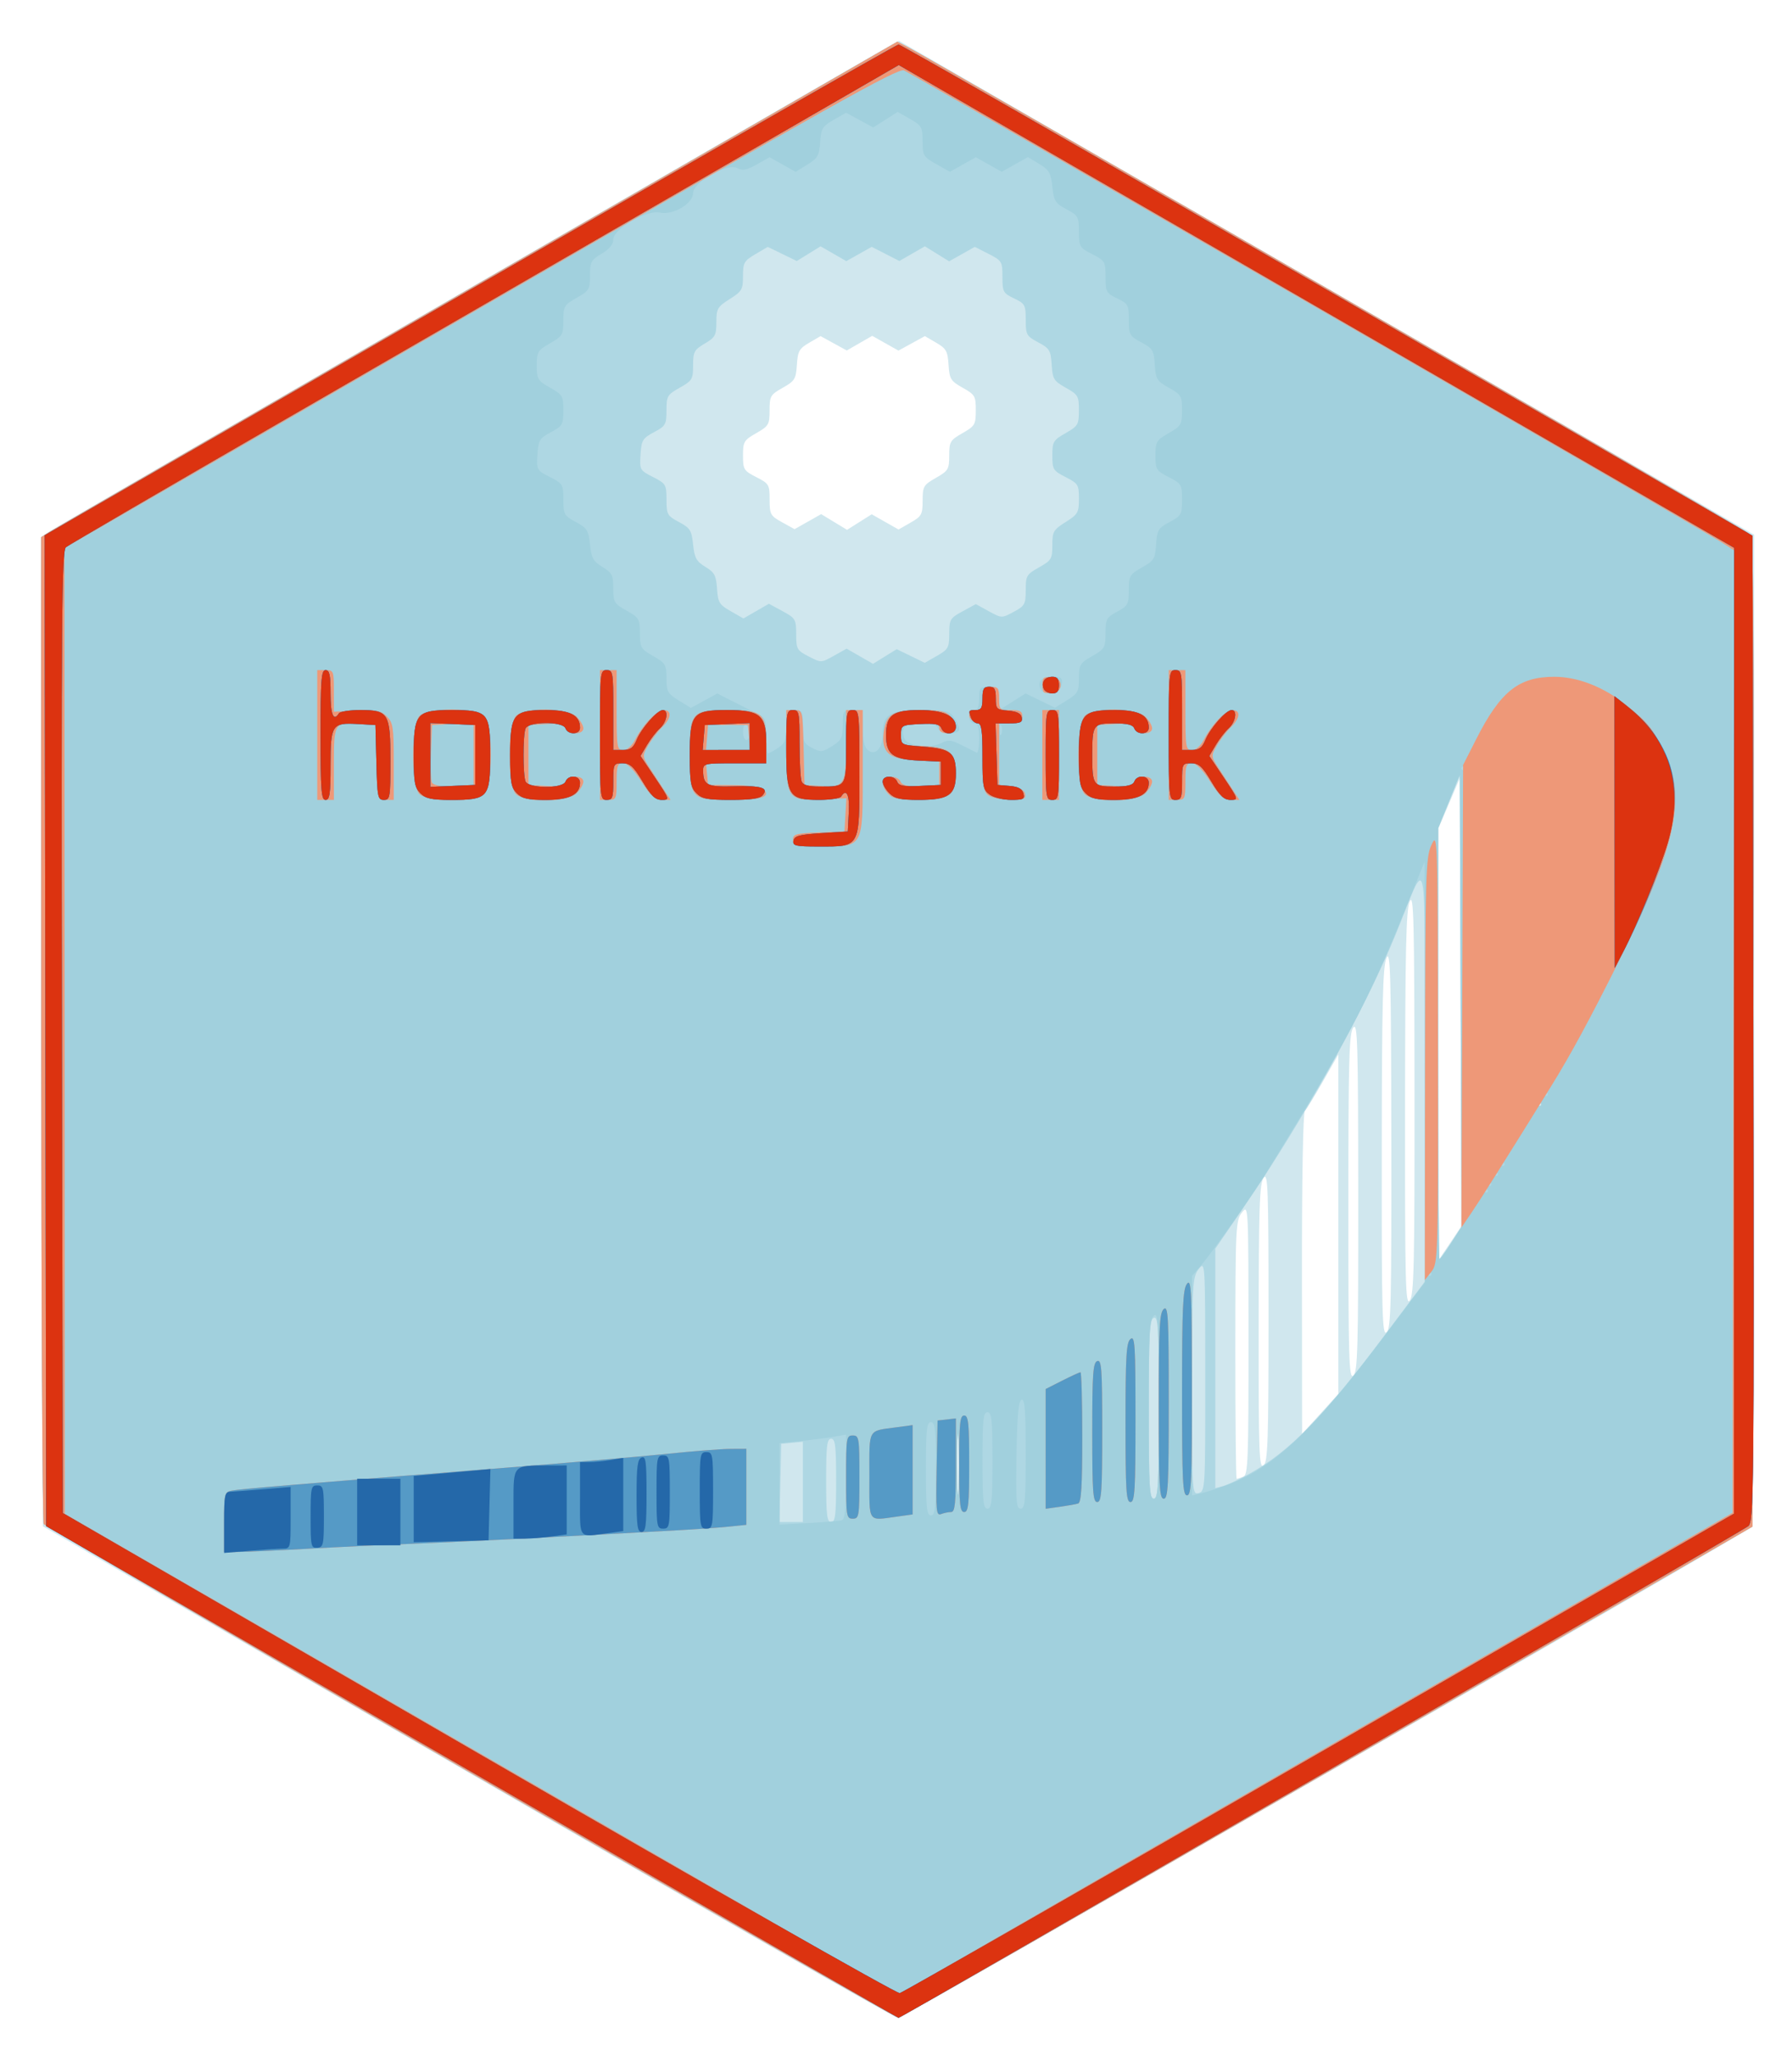 <svg xmlns="http://www.w3.org/2000/svg" role="img" viewBox="-11.38 -9.38 538.76 617.76"><title>hockeystick logo</title><path fill="#d0e7ee" d="M129 523.035L1.5 449.28l-.253-148.624-.253-148.624 3.753-2.431C7.99 147.5 237.661 14.824 253.189 6.081l5.689-3.203 128.561 74.219L516 151.316v148.72c0 117.776-.26 148.928-1.25 149.719-4.128 3.301-254.969 147.226-256.444 147.14-.993-.058-59.181-33.295-129.306-73.86zM276.743 423.75c-.19-3.987-.345-.725-.345 7.25s.155 11.238.345 7.25c.19-3.987.19-10.512 0-14.5zm85.676 10.643c1.407-.54 1.579-5.098 1.56-41.25C363.956 352.62 363.95 352.507 362 355c-1.863 2.382-1.957 4.331-1.978 41.25-.012 21.312.166 38.75.396 38.75.23 0 1.13-.273 2-.607zM370 386.186c0-38.523-.17-43.344-1.468-41.628-1.237 1.635-1.473 8.701-1.5 44.814-.028 37.998.139 42.731 1.468 41.628 1.291-1.072 1.5-7.306 1.5-44.814zM390.991 358.5l-.006-51-4.559 8c-2.507 4.4-4.979 8.428-5.493 8.95-.554.563-.915 20.515-.888 49l.046 48.05 5.452-6 5.452-6-.006-51zm5.977-8.372c-.028-46.493-.203-52.401-1.5-50.686-1.247 1.649-1.468 9.759-1.468 53.872 0 46.048.17 51.79 1.5 50.686 1.299-1.078 1.496-8.286 1.468-53.872zm9.951-17.5c-.07-49.279-.27-56.715-1.455-54.128-1.11 2.425-1.382 13.612-1.419 58.372-.04 49.11.125 55.232 1.455 54.128 1.303-1.081 1.489-8.745 1.419-58.372zM413.887 319c-.043-52.121-.24-60.085-1.423-57.5-1.114 2.433-1.382 14.23-1.419 62.441-.04 52.473.127 59.214 1.423 57.5 1.255-1.659 1.461-10.74 1.419-62.441zm14.078-27.711l-.035-67.789-3.416 8-3.416 8-.049 64.987-.049 64.987 3.5-5.197 3.5-5.197-.035-67.789zm-188.573-143.804l3.892 2.36 3.706-2.339 3.706-2.339 4.031 2.29 4.031 2.29 3.621-2.07c3.326-1.901 3.622-2.441 3.629-6.623.007-4.26.265-4.7 4-6.833C273.722 132.099 274 131.632 274 127.5s.278-4.599 3.992-6.72c3.738-2.135 3.993-2.571 4-6.846.007-4.278-.241-4.706-3.939-6.784-3.611-2.03-3.972-2.615-4.25-6.884-.268-4.116-.706-4.9-3.714-6.652l-3.411-1.986-3.972 2.175-3.972 2.175-3.945-2.217-3.945-2.217-3.822 2.2-3.822 2.2-3.94-2.158-3.94-2.158-3.411 1.986c-3.008 1.752-3.447 2.536-3.714 6.652-.278 4.269-.639 4.855-4.25 6.884-3.693 2.075-3.947 2.512-3.954 6.784-.007 4.275-.262 4.711-4 6.846-3.717 2.122-3.992 2.587-3.992 6.73 0 4.185.238 4.571 4 6.49 3.814 1.946 4 2.26 4.003 6.77.003 4.428.241 4.862 3.75 6.802l3.747 2.072 4-2.26 4-2.26z"/><path fill="#aed7e3" d="M130 523.338C59.875 482.843 2.169 449.213 1.765 448.605c-.404-.608-.742-67.582-.75-148.832L1 152.046l2.25-1.454c1.238-.8 59.15-34.301 128.694-74.448l126.444-72.994 3.056 1.569C268.373 8.277 512.641 149.44 514.253 150.818c1.659 1.417 1.74 9.522 1.5 150.037L515.5 449.393l-127.82 73.803c-70.301 40.592-128.351 73.795-129 73.786-.649-.01-58.555-33.15-128.68-73.645zm100-87.401v-12.063l-3.25.313-3.25.313-.282 11.75-.282 11.75H230zm10-.437c0-10.444-.247-12.5-1.5-12.5s-1.5 2.056-1.5 12.5.247 12.5 1.5 12.5 1.5-2.056 1.5-12.5zm36.744-12.204c-.188-4.288-.343-1.046-.344 7.204-.001 8.25.152 11.758.342 7.796.189-3.962.19-10.712.003-15zM337 413.531c0-24.006-.189-27.396-1.5-26.893-1.282.492-1.5 4.486-1.5 27.469C334 437.345 334.204 441 335.5 441c1.297 0 1.5-3.719 1.5-27.469zm13.978-9.398C350.956 369.575 350.951 369.505 349 372c-1.849 2.363-1.957 4.285-1.978 35.156-.022 32.169.008 32.649 1.978 32.133 1.952-.51 1.999-1.355 1.978-35.156zm13.012 29.506c12.271-6.721 22.484-17.161 41.11-42.024L417 375.73l-.033-62.615c-.037-71.449 1.191-65.826-8.983-41.115-9.246 22.456-27.91 55.869-45.624 81.681L354 365.862v71.951l2.25-.583c1.238-.321 4.72-1.937 7.74-3.59zm60.913-69.488l3.111-4.849-.257-67.901L427.5 223.5l-3.255 8-3.255 8 .005 64.75c.003 35.612.183 64.75.401 64.75.218 0 1.796-2.182 3.507-4.849zM452 322.5c0-.275-.225-.5-.5-.5s-.5.225-.5.5.225.5.5.5.5-.225.5-.5zM247.121 187.827l3.966 2.282 3.563-2.202 3.563-2.202 4.22 2.05 4.22 2.05 3.673-2.099c3.383-1.933 3.674-2.459 3.682-6.653.008-4.279.249-4.684 4-6.72L282 172.166l3.893 2.132c3.882 2.126 3.903 2.127 7.5.19 3.337-1.797 3.607-2.287 3.607-6.531 0-4.312.241-4.724 4-6.837 3.725-2.094 4-2.552 4-6.672 0-4.073.317-4.623 4-6.949 3.693-2.331 4-2.868 4-6.992 0-4.205-.235-4.587-4-6.508-3.762-1.919-4-2.306-4-6.49 0-4.143.276-4.607 3.992-6.73 3.738-2.135 3.993-2.571 4-6.846.007-4.278-.241-4.706-3.939-6.784-3.622-2.036-3.972-2.606-4.25-6.934-.277-4.304-.63-4.891-4.051-6.716-3.525-1.881-3.747-2.283-3.75-6.766-.003-4.461-.226-4.873-3.503-6.435-3.281-1.565-3.5-1.969-3.5-6.463 0-4.616-.154-4.873-4.153-6.913l-4.153-2.119-3.862 2.171-3.862 2.171-3.645-2.253-3.645-2.253-3.831 2.205-3.831 2.205-4.162-2.123-4.162-2.123-3.817 2.145-3.817 2.145-3.87-2.227-3.87-2.227-3.574 2.209-3.574 2.209-4.369-2.123-4.369-2.123-3.717 2.193C212.325 69.006 212 69.582 212 73.586c0 4.033-.325 4.594-4 6.914-3.675 2.32-4 2.881-4 6.914 0 3.956-.345 4.592-3.5 6.454-3.17 1.87-3.5 2.487-3.5 6.535 0 4.173-.265 4.619-4 6.718-3.753 2.11-4 2.53-4.003 6.814-.003 4.252-.26 4.703-3.75 6.566-3.418 1.824-3.774 2.414-4.05 6.703-.296 4.595-.21 4.75 3.75 6.77 3.874 1.976 4.053 2.277 4.056 6.797.003 4.441.231 4.852 3.75 6.73 3.365 1.796 3.798 2.487 4.247 6.767.424 4.039.988 5.062 3.693 6.701 2.744 1.662 3.236 2.582 3.5 6.543.277 4.165.674 4.819 4.123 6.784l3.816 2.174 3.833-2.206 3.833-2.206 4.092 2.222c3.896 2.116 4.093 2.448 4.101 6.948.008 4.447.229 4.84 3.758 6.661 3.739 1.93 3.761 1.929 7.577-.204l3.827-2.139z"/><path fill="#a1d0dd" d="M130 523.338C59.875 482.843 2.169 449.213 1.765 448.605c-.404-.608-.742-67.582-.75-148.832L1 152.046l2.25-1.454c1.238-.8 59.15-34.301 128.694-74.448l126.444-72.994 3.056 1.569C268.373 8.277 512.641 149.44 514.253 150.818c1.659 1.417 1.74 9.522 1.5 150.037L515.5 449.393l-127.82 73.803c-70.301 40.592-128.351 73.795-129 73.786-.649-.01-58.555-33.15-128.68-73.645zm111.75-75.885c.914-.285 1.25-3.798 1.25-13.053v-12.662l-3.75.651c-2.062.358-6.562.932-10 1.275l-6.25.625v24.489l8.75-.468c4.812-.257 9.312-.643 10-.858zM270 432c0-11.778-.238-14-1.5-14s-1.5 2.222-1.5 14 .238 14 1.5 14 1.5-2.222 1.5-14zm6.744-8.704c-.188-4.288-.343-1.046-.344 7.204-.001 8.25.152 11.758.342 7.796.189-3.962.19-10.712.003-15zM287 429.5c0-12.222-.236-14.5-1.5-14.5s-1.5 2.278-1.5 14.5.236 14.5 1.5 14.5 1.5-2.278 1.5-14.5zm10-2.083c0-12.822-.284-16.489-1.25-16.168-.916.304-1.323 4.739-1.525 16.583-.237 13.942-.065 16.168 1.25 16.168C296.78 444 297 441.61 297 427.417zm40-14.539c0-24.884-.173-27.979-1.5-26.878-1.265 1.05-1.5 5.451-1.5 28.122 0 23.224.204 26.878 1.5 26.878 1.298 0 1.5-3.791 1.5-28.122zm20.646 23.949c13.771-5.064 25.588-16.146 45.94-43.081L417 375.992l-.031-63.246-.031-63.246-6.421 15.854C399.99 291.344 393.268 304.058 369.996 342c-4.393 7.161-16.619 24.587-20.197 28.785L347 374.07V440.038l2.75-.66c1.512-.363 5.066-1.511 7.896-2.552zM419 373.5c0-.275-.225-.5-.5-.5s-.5.225-.5.5.225.5.5.5.5-.225.5-.5zm5.903-9.349l3.111-4.849-.257-67.901L427.5 223.5l-3.255 8-3.255 8 .005 64.75c.003 35.612.183 64.75.401 64.75.218 0 1.796-2.182 3.507-4.849zM436 348.5c0-.275-.225-.5-.5-.5s-.5.225-.5.5.225.5.5.5.5-.225.5-.5zm1-2c0-.275-.225-.5-.5-.5s-.5.225-.5.5.225.5.5.5.5-.225.5-.5zm2-3c0-.275-.225-.5-.5-.5s-.5.225-.5.5.225.5.5.5.5-.225.5-.5zm2-3c0-.275-.225-.5-.5-.5s-.5.225-.5.5.225.5.5.5.5-.225.5-.5zm11-18c0-.275-.225-.5-.5-.5s-.5.225-.5.5.225.5.5.5.5-.225.5-.5zm2-3c0-.275-.225-.5-.5-.5s-.5.225-.5.5.225.5.5.5.5-.225.5-.5zm-25-98c0-.275-.225-.5-.5-.5s-.5.225-.5.5.225.5.5.5.5-.225.5-.5zm-206.465-6.115c2.063-1.352 2.465-2.411 2.465-6.5 0-4.544.175-4.885 2.5-4.885 2.332 0 2.5.335 2.5 4.974 0 4.439.302 5.13 2.805 6.425 2.548 1.317 3.098 1.265 6-.573 2.803-1.775 3.195-2.563 3.195-6.425 0-4.224.121-4.402 3-4.402 2.961 0 3 .069 3 5.378 0 3.56.507 5.798 1.5 6.622 2.266 1.881 4.5-.499 4.5-4.794 0-5.935 2.046-7.206 11.598-7.206 7.431 0 8.449.23 9.845 2.223.856 1.222 1.557 2.797 1.557 3.5 0 1.822-5.653 1.624-6.362-.223-.841-2.191-9.48-2.077-10.329.136-.345.9-.173 2.362.383 3.25 1.282 2.048 7.927 2.656 11.007 1.008 1.962-1.05 2.927-.947 6.067.653 2.054 1.046 4.071 2.063 4.484 2.261.412.198.75-1.703.75-4.224 0-3.407-.385-4.583-1.5-4.583-.833 0-1.5-.889-1.5-2s.667-2 1.5-2c1.048 0 1.5-1.056 1.5-3.5 0-3.222.238-3.5 3-3.5 2.764 0 3 .276 3 3.513v3.513l3.977-2.511 3.977-2.511 4.416 2.146 4.416 2.146 3.607-2.229c3.256-2.012 3.607-2.656 3.607-6.618 0-4.071.289-4.553 3.992-6.668 3.743-2.138 3.993-2.566 4-6.872.007-4.22.292-4.746 3.508-6.477 3.218-1.733 3.5-2.255 3.5-6.473 0-4.301.247-4.727 3.947-6.807 3.622-2.036 3.972-2.606 4.25-6.934.277-4.304.63-4.891 4.051-6.716 3.519-1.878 3.747-2.288 3.75-6.73.003-4.512-.181-4.824-3.997-6.77-3.762-1.919-4-2.306-4-6.49 0-4.143.276-4.607 3.992-6.73 3.738-2.135 3.993-2.571 4-6.846.007-4.278-.241-4.706-3.939-6.784-3.622-2.036-3.972-2.606-4.25-6.934-.277-4.304-.63-4.891-4.051-6.716-3.525-1.881-3.747-2.283-3.75-6.766-.003-4.461-.226-4.873-3.503-6.435-3.281-1.565-3.5-1.969-3.5-6.463 0-4.587-.173-4.883-4-6.835-3.814-1.946-4-2.26-4.003-6.77-.003-4.441-.231-4.852-3.75-6.73-3.365-1.796-3.798-2.487-4.247-6.767-.432-4.117-.967-5.05-3.92-6.839l-3.42-2.071-3.937 2.213-3.937 2.213-3.893-2.188L282 37.872l-3.893 2.188-3.893 2.188-4.107-2.308c-3.87-2.175-4.107-2.572-4.115-6.874-.007-4.226-.286-4.724-3.75-6.689L258.5 24.255l-3.667 2.335-3.667 2.335-4.087-2.212L242.991 24.5l-3.746 2.14c-3.361 1.92-3.777 2.609-4.048 6.701-.266 4-.738 4.83-3.837 6.745l-3.534 2.184-3.913-2.199L220 37.872l-3.864 2.172c-3.087 1.735-4.278 1.95-5.922 1.071C207.281 39.545 197 45.392 197 48.629c0 3.177-6.043 6.74-9.969 5.878C182.984 53.618 173 59.402 173 62.635c0 1.417-1.212 2.882-3.5 4.233-3.17 1.87-3.5 2.487-3.5 6.535 0 4.173-.265 4.619-4 6.718-3.752 2.109-4 2.531-4.008 6.814-.007 4.275-.262 4.711-4 6.846-3.707 2.117-3.992 2.594-3.992 6.686 0 4.099.279 4.563 4 6.654 3.755 2.111 4 2.527 3.997 6.814-.003 4.252-.26 4.703-3.75 6.566-3.418 1.824-3.774 2.414-4.05 6.703-.296 4.595-.21 4.75 3.75 6.77 3.874 1.976 4.053 2.277 4.056 6.797.003 4.441.231 4.852 3.75 6.73 3.365 1.796 3.798 2.487 4.247 6.767.426 4.059.982 5.059 3.75 6.735 2.885 1.747 3.25 2.468 3.25 6.419 0 4.151.269 4.602 4 6.699 3.752 2.109 4 2.531 4.008 6.814.007 4.275.262 4.711 4 6.846 3.704 2.115 3.992 2.597 3.992 6.668 0 3.974.346 4.602 3.665 6.654l3.665 2.265 3.968-2.174 3.968-2.174 4.617 2.349c2.539 1.292 5.854 2.939 7.367 3.659 2.492 1.187 2.75 1.809 2.75 6.641 0 2.932.241 5.331.535 5.331s1.644-.727 3-1.615zm78.871-17.77c-.898-2.34.415-3.615 3.723-3.615 2.55 0 2.962.344 2.691 2.25-.389 2.741-5.471 3.822-6.414 1.365zM214 211.059c0-1.068-.45-2.219-1-2.559-.567-.351-1 .49-1 1.941 0 1.407.45 2.559 1 2.559s1-.873 1-1.941zm75.662-2.309c-.277-.688-.504-.125-.504 1.25s.227 1.938.504 1.25c.277-.688.277-1.812 0-2.5z"/><path fill="#ee9878" d="M130 523.338C59.875 482.843 2.169 449.213 1.765 448.605c-.404-.608-.742-67.582-.75-148.832L1 152.046l2.25-1.454c1.238-.8 59.15-34.301 128.694-74.448l126.444-72.994 3.056 1.569C268.373 8.277 512.641 149.44 514.253 150.818c1.659 1.417 1.74 9.522 1.5 150.037L515.5 449.393l-127.82 73.803c-70.301 40.592-128.351 73.795-129 73.786-.649-.01-58.555-33.15-128.68-73.645zm254.153-5.719L509.5 445.237l.253-144.602.253-144.602-3.753-2.423c-4.878-3.149-243.072-140.57-245.836-141.829-1.781-.811-21.301 10.126-127.261 71.305L8 155.348l.047 145.076L8.094 445.5l125.203 72.22c68.862 39.721 125.272 72.234 125.356 72.25.084.016 56.559-32.542 125.5-72.352zM56 448.019c0-8.512.117-9.005 2.25-9.436 2.387-.483 18.291-1.815 78.75-6.596 20.625-1.631 44.025-3.636 52-4.456 7.975-.82 16.637-1.5 19.25-1.51L213 426V448.856l-5.25.533c-2.888.293-9.75.785-15.25 1.093-31.811 1.781-65.975 3.515-79.5 4.035-8.525.328-23.02 1.021-32.211 1.54-9.191.519-18.529.943-20.75.943H56zM243 434.5c0-11.833.107-12.5 2-12.5s2 .667 2 12.5-.107 12.5-2 12.5-2-.667-2-12.5zm7-.433c0-14.467-.641-13.337 8.25-14.545l4.75-.645v26.851l-4.64.636C249.318 447.604 250 448.607 250 434.067zm20.222-2.2L270.5 417.5l2.75-.316 2.75-.316v14.066C276 442.41 275.739 445 274.582 445c-.78 0-2.143.278-3.028.618-1.442.553-1.581-.885-1.332-13.75zM277 430.5c0-12.222.236-14.5 1.5-14.5s1.5 2.278 1.5 14.5-.236 14.5-1.5 14.5-1.5-2.278-1.5-14.5zm26-4.471v-17.995l4.967-2.517c2.732-1.384 5.207-2.517 5.5-2.517.293 0 .533 8.789.533 19.531 0 14.753-.306 19.626-1.25 19.917-.688.212-3.163.653-5.5.98l-4.25.595zm14-4.922c0-17.649.233-20.982 1.5-21.469 1.305-.501 1.5 2.221 1.5 20.893C320 438.948 319.787 442 318.5 442c-1.285 0-1.5-2.988-1.5-20.893zm10-2.985c0-20.005.243-24.079 1.5-25.122 1.327-1.101 1.5 1.66 1.5 23.878C330 438.542 329.794 442 328.5 442c-1.291 0-1.5-3.32-1.5-23.878zm10-5c0-23.56.232-28.07 1.5-29.122 1.327-1.102 1.5 2.104 1.5 27.878C340 437.098 339.799 441 338.5 441c-1.297 0-1.5-3.764-1.5-27.878zm7-3.931c0-25.541.251-31.141 1.468-32.75 1.301-1.72 1.472 1.794 1.5 30.809.028 28.459-.165 32.75-1.468 32.75-1.301 0-1.5-4.09-1.5-30.809zm73.074-97.306c.07-59.496.188-63.63 1.926-67.385 1.825-3.943 1.853-3.071 1.926 60.842.072 63.386.029 64.899-1.926 67.385l-2 2.543.074-63.385zM428.244 290l.256-69.5 3.932-7.743C439.737 198.371 445.214 194 455.932 194c7.163 0 15.105 3.165 21.992 8.764 6.293 5.116 7.614 6.782 11.182 14.097 6.6 13.531 3.355 28.266-13.795 62.639-8.51 17.057-14.6 28.299-20.315 37.5-14.413 23.205-21.204 33.984-23.941 38l-3.067 4.5zM227 243.042c0-1.75.822-1.989 7.75-2.25l7.75-.292.296-5 .296-5-7.123.335C225.435 231.331 225 230.736 225 215.845V204h2.467c2.46 0 2.468.033 2.75 11.25L230.5 226.5l4.828.308c7.183.458 7.672-.334 7.672-12.43V204h5v18.5c0 22.95.25 22.5-12.5 22.5-7.772 0-8.5-.168-8.5-1.958zM84 211.5V192h2.5c2.4 0 2.5.249 2.498 6.25l-.002 6.25 6.923-.329c5.939-.282 7.219-.034 9.002 1.75C106.785 207.785 107 209.188 107 219.5V231h-2.467c-2.46 0-2.468-.033-2.75-11.25L101.5 208.5l-3.905-.32C89.112 207.486 89 207.641 89 220.019V231h-5zm30.655 17.671c-2.536-2.802-2.4-21.187.174-23.516 2.754-2.492 17.22-2.364 19.516.174 2.536 2.802 2.4 21.187-.174 23.516-2.754 2.492-17.22 2.364-19.516-.174zM131 217.452v-9.548l-6.25.298-6.25.298-.295 7.912c-.162 4.351-.064 8.514.219 9.25.35.913 2.43 1.338 6.545 1.338H131zm12.655 11.719c-2.536-2.802-2.4-21.187.174-23.516 2.84-2.57 15.496-2.33 18.171.345 1.1 1.1 2 2.675 2 3.5 0 2.015-4.606 1.97-5.382-.053-.456-1.189-1.828-1.482-5.857-1.25L147.5 208.5v18l5.261.303c4.029.232 5.401-.061 5.857-1.25C159.394 223.53 164 223.485 164 225.5c0 .825-.9 2.4-2 3.5-2.81 2.81-15.847 2.931-18.345.171zM169 211.5V192h5v12c0 11.281.118 12 1.974 12 1.164 0 2.586-1.182 3.464-2.88 2.445-4.729 6.611-9.12 8.651-9.12 2.613 0 2.401 2.444-.452 5.21-1.3 1.26-3.179 3.723-4.177 5.474-1.794 3.15-1.787 3.225.694 7 1.379 2.099 3.31 5.054 4.292 6.566l1.784 2.75h-2.627c-2.092 0-3.345-1.122-6.146-5.5-2.312-3.614-4.194-5.5-5.488-5.5-1.72 0-1.969.695-1.969 5.5 0 5.2-.136 5.5-2.5 5.5H169zm28.655 17.671C196.347 227.726 196 225.243 196 217.326 196 204.527 196.462 204 207.674 204 217.811 204 219 205.031 219 213.829V220h-18.127l.313 3.25.313 3.25 7.763.063c4.269.035 8.258.558 8.863 1.163 2.343 2.343-.368 3.274-9.53 3.274-7.726 0-9.564-.307-10.941-1.829zM213.81 212.25L213.5 208.5h-12l-.31 3.75-.31 3.75h13.241zm41.845 16.921c-2.459-2.718-2.109-5.171.738-5.171 1.316 0 2.652.675 2.969 1.5.416 1.083 2.113 1.5 6.107 1.5H271v-8h-6.5c-8.425 0-11.016-2.12-10.182-8.331.741-5.528 2.661-6.669 11.219-6.669 5.661 0 7.499.382 8.809 1.829C276.847 208.593 276.454 211 273.5 211c-1.591 0-2.5-.563-2.5-1.55 0-1.255-1.094-1.493-5.75-1.25-5.656.295-5.75.349-5.75 3.3 0 2.993.014 3.001 6.481 3.304C274.2 215.189 276 216.661 276 223c0 6.727-1.778 8-11.174 8-6.012 0-7.848-.366-9.171-1.829zm30.095.437c-1.462-1.11-1.75-2.978-1.75-11.352 0-9.182-.168-10.067-2-10.546-1.1-.288-2-1.24-2-2.117 0-.927.837-1.594 2-1.594 1.619 0 2-.667 2-3.5 0-3.067.31-3.5 2.5-3.5s2.5.433 2.5 3.5c0 3.333.167 3.5 3.5 3.5 2.833 0 3.5.381 3.5 2s-.667 2-3.5 2H289V226.879l3.742.31c2.615.217 3.842.837 4.073 2.06.279 1.474-.429 1.745-4.492 1.718-2.653-.018-5.611-.63-6.573-1.36zM302 217.5V204h5v27h-5zm12.655 11.671c-2.536-2.802-2.4-21.187.174-23.516 2.84-2.57 15.496-2.33 18.171.345 1.1 1.1 2 2.675 2 3.5 0 2.015-4.606 1.97-5.382-.053-.456-1.189-1.828-1.482-5.857-1.25L318.5 208.5v18l5.261.303c4.029.232 5.401-.061 5.857-1.25C330.394 223.53 335 223.485 335 225.5c0 .825-.9 2.4-2 3.5-2.81 2.81-15.847 2.931-18.345.171zM340 211.5V192h5v12c0 11.281.118 12 1.974 12 1.164 0 2.586-1.182 3.464-2.88 2.445-4.729 6.611-9.12 8.651-9.12 2.613 0 2.401 2.444-.452 5.21-1.3 1.26-3.179 3.723-4.177 5.474-1.794 3.15-1.787 3.225.694 7 1.379 2.099 3.31 5.054 4.292 6.566l1.784 2.75h-2.627c-2.092 0-3.345-1.122-6.146-5.5-2.312-3.614-4.194-5.5-5.488-5.5-1.72 0-1.969.695-1.969 5.5 0 5.2-.136 5.5-2.5 5.5H340zm-38-15c0-2.282.366-2.591 2.75-2.316 1.978.228 2.75.878 2.75 2.316s-.772 2.089-2.75 2.316c-2.384.274-2.75-.034-2.75-2.316z"/><path fill="#559ac6" d="M130.469 523.122L2.5 449.245l-.231-148.872L2.038 151.5l127.846-73.75C200.199 37.188 258.201 4 258.778 4c.577 0 58.575 33.212 128.885 73.806L515.5 151.611l.253 148.036c.24 140.023.158 148.12-1.5 149.576C512.681 450.604 259.589 597 258.774 597c-.185 0-57.923-33.245-128.306-73.878zm254.874-5.745L509.94 445.5l.03-145.126L510 155.249l-79.75-46.049C386.387 83.873 329.876 51.229 304.668 36.658L258.837 10.164l-3.168 1.824c-3.701 2.13-93.272 53.83-182.985 105.617-34.549 19.944-63.463 36.798-64.253 37.454-1.238 1.028-1.401 21.102-1.183 145.722L7.5 445.311l125 72.3c68.75 39.765 125.73 72.152 126.623 71.972.892-.18 57.691-32.673 126.22-72.205zM56 448.019c0-8.512.117-9.005 2.25-9.436 2.387-.483 18.291-1.815 78.75-6.596 20.625-1.631 44.025-3.636 52-4.456 7.975-.82 16.637-1.5 19.25-1.51L213 426V448.856l-5.25.533c-2.888.293-9.75.785-15.25 1.093-31.811 1.781-65.975 3.515-79.5 4.035-8.525.328-23.02 1.021-32.211 1.54-9.191.519-18.529.943-20.75.943H56zM243 434.5c0-11.833.107-12.5 2-12.5s2 .667 2 12.5-.107 12.5-2 12.5-2-.667-2-12.5zm7-.433c0-14.467-.641-13.337 8.25-14.545l4.75-.645v26.851l-4.64.636C249.318 447.604 250 448.607 250 434.067zm20.222-2.2L270.5 417.5l2.75-.316 2.75-.316v14.066C276 442.41 275.739 445 274.582 445c-.78 0-2.143.278-3.028.618-1.442.553-1.581-.885-1.332-13.75zM277 430.5c0-12.222.236-14.5 1.5-14.5s1.5 2.278 1.5 14.5-.236 14.5-1.5 14.5-1.5-2.278-1.5-14.5zm26-4.471v-17.995l4.967-2.517c2.732-1.384 5.207-2.517 5.5-2.517.293 0 .533 8.789.533 19.531 0 14.753-.306 19.626-1.25 19.917-.688.212-3.163.653-5.5.98l-4.25.595zm14-4.922c0-17.649.233-20.982 1.5-21.469 1.305-.501 1.5 2.221 1.5 20.893C320 438.948 319.787 442 318.5 442c-1.285 0-1.5-2.988-1.5-20.893zm10-2.985c0-20.005.243-24.079 1.5-25.122 1.327-1.101 1.5 1.66 1.5 23.878C330 438.542 329.794 442 328.5 442c-1.291 0-1.5-3.32-1.5-23.878zm10-5c0-23.56.232-28.07 1.5-29.122 1.327-1.102 1.5 2.104 1.5 27.878C340 437.098 339.799 441 338.5 441c-1.297 0-1.5-3.764-1.5-27.878zm7-3.931c0-25.541.251-31.141 1.468-32.75 1.301-1.72 1.472 1.794 1.5 30.809.028 28.459-.165 32.75-1.468 32.75-1.301 0-1.5-4.09-1.5-30.809zm130.047-168.525L474 199.832l3.945 3.125c9.497 7.522 14.263 16.776 14.221 27.612-.037 9.478-6.583 28.921-15.463 45.932l-2.61 5-.047-40.834zM227.186 243.25c.274-1.441 1.746-1.838 8.323-2.25l7.99-.5.3-5.75c.277-5.306-.704-7.332-2.3-4.75-.34.55-3.291 1-6.559 1C225.781 231 225 229.782 225 215.5c0-10.833.116-11.5 2-11.5 1.866 0 2 .667 2 9.918 0 5.455.273 10.63.607 11.5.437 1.139 1.954 1.582 5.418 1.582 8.099 0 7.975.188 7.975-12.107C243 204.667 243.122 204 245 204c1.93 0 2 .667 2 18.943 0 22.694.355 22.057-12.296 22.057-6.937 0-7.812-.204-7.518-1.75zM85 211.5c0-16.667.218-19.5 1.5-19.5 1.19 0 1.5 1.444 1.5 7 0 6.399.907 8.577 2.5 6 .34-.55 3.222-1 6.404-1 8.532 0 9.096.951 9.096 15.329C106 230.269 105.877 231 104.033 231c-1.823 0-1.988-.825-2.25-11.25L101.5 208.5l-5.331-.305c-7.747-.443-8.169.199-8.169 12.428C88 229.18 87.737 231 86.5 231c-1.282 0-1.5-2.833-1.5-19.5zm30 17.5c-1.719-1.719-2-3.333-2-11.5 0-12.421.901-13.5 11.277-13.5C135.393 204 136 204.699 136 217.5s-.607 13.5-11.723 13.5c-5.944 0-7.644-.366-9.277-2zm16.5-11.5v-9l-6.75-.296-6.75-.296v19.183l6.75-.296 6.75-.296zM144 229c-1.719-1.719-2-3.333-2-11.5 0-12.308.957-13.5 10.845-13.5C160.016 204 163 205.566 163 209.329c0 2.096-3.569 2.236-4.362.171-.838-2.184-11.189-2.114-12.031.082-.787 2.051-.787 13.785 0 15.836.843 2.196 11.193 2.266 12.031.082.838-2.183 4.362-1.904 4.362.345C163 229.4 159.795 231 152.671 231c-5.338 0-7.071-.4-8.671-2zm25-17.5c0-18.833.068-19.5 2-19.5 1.889 0 2 .667 2 12v12h2.879c2.265 0 3.147-.649 4.139-3.043 1.446-3.492 6.256-8.957 7.883-8.957 1.815 0 1.24 3.562-.885 5.486-1.091.988-2.849 3.262-3.907 5.054l-1.923 3.259 4.428 6.601c4.35 6.485 4.385 6.601 1.963 6.601-1.922 0-3.189-1.211-5.755-5.5-2.721-4.548-3.768-5.5-6.056-5.5-2.687 0-2.766.159-2.766 5.5 0 4.833-.242 5.5-2 5.5-1.932 0-2-.667-2-19.5zm29 17.5c-1.719-1.719-2-3.333-2-11.5 0-12.43.897-13.5 11.311-13.5C217.111 204 219 205.622 219 214.039V220h-9.5c-9.19 0-9.499.073-9.485 2.25.029 4.296 1.223 4.903 9.19 4.67 8.368-.244 10.577.432 8.72 2.669-.838 1.009-3.557 1.411-9.549 1.411-7.044 0-8.696-.318-10.378-2zm16-17.046v-4.046l-6.75.296-6.75.296-.31 3.75-.31 3.75H214zM256 229c-1.1-1.1-2-2.675-2-3.5 0-1.978 3.618-1.939 4.38.048.467 1.217 1.935 1.484 6.857 1.25L271.5 226.5v-7l-6.481-.304C256.994 218.82 255 217.289 255 211.5c0-5.966 2.068-7.5 10.106-7.5C272.176 204 276 205.775 276 209.057c0 2.364-3.504 2.679-4.381.393-.462-1.204-1.881-1.483-6.357-1.25-5.669.295-5.762.349-5.762 3.3 0 2.98.044 3.003 6.6 3.5 8.391.636 9.9 1.865 9.9 8.066C276 229.513 273.896 231 264.777 231c-5.444 0-7.171-.393-8.777-2zm30.223.443c-2.043-1.431-2.223-2.358-2.223-11.5 0-7.832-.296-9.943-1.393-9.943-.766 0-1.666-.712-2-1.582C279.727 204.124 279.798 204 282 204c1.619 0 2-.667 2-3.5s.381-3.5 2-3.5c1.612 0 2 .667 2 3.44 0 3.251.205 3.457 3.742 3.75 2.615.217 3.842.837 4.073 2.06.272 1.437-.404 1.75-3.779 1.75h-4.111l.288 9.25.288 9.25 3.648.304c2.619.218 3.791.853 4.156 2.25.444 1.699-.022 1.946-3.675 1.946-2.301 0-5.184-.701-6.406-1.557zM303 217.5c0-12.833.099-13.5 2-13.5 1.901 0 2 .667 2 13.5s-.099 13.5-2 13.5c-1.901 0-2-.667-2-13.5zm12 11.5c-1.719-1.719-2-3.333-2-11.5 0-12.308.957-13.5 10.845-13.5C331.016 204 334 205.566 334 209.329c0 2.096-3.569 2.236-4.362.171-.414-1.078-2.101-1.5-6-1.5-6.372 0-6.638.381-6.638 9.5s.267 9.5 6.638 9.5c3.899 0 5.586-.422 6-1.5.838-2.183 4.362-1.904 4.362.345C334 229.4 330.795 231 323.671 231c-5.338 0-7.071-.4-8.671-2zm25-17.5c0-18.833.068-19.5 2-19.5 1.889 0 2 .667 2 12v12h2.879c2.265 0 3.147-.649 4.139-3.043 1.446-3.492 6.256-8.957 7.883-8.957 1.815 0 1.24 3.562-.885 5.486-1.091.988-2.849 3.262-3.907 5.054l-1.923 3.259 4.428 6.601c4.35 6.485 4.385 6.601 1.963 6.601-1.922 0-3.189-1.211-5.755-5.5-2.721-4.548-3.768-5.5-6.056-5.5-2.687 0-2.766.159-2.766 5.5 0 4.833-.242 5.5-2 5.5-1.932 0-2-.667-2-19.5zm-37.62-13.952c-.775-2.021.378-3.548 2.679-3.548 1.404 0 1.941.692 1.941 2.5 0 1.846-.531 2.5-2.031 2.5-1.117 0-2.282-.653-2.589-1.452z"/><path fill="#2468a9" d="M130.469 523.122L2.5 449.245l-.231-148.872L2.038 151.5l127.846-73.75C200.199 37.188 258.201 4 258.778 4c.577 0 58.575 33.212 128.885 73.806L515.5 151.611l.253 148.036c.24 140.023.158 148.12-1.5 149.576C512.681 450.604 259.589 597 258.774 597c-.185 0-57.923-33.245-128.306-73.878zm254.874-5.745L509.94 445.5l.03-145.126L510 155.249l-79.75-46.049C386.387 83.873 329.876 51.229 304.668 36.658L258.837 10.164l-3.168 1.824c-3.701 2.13-93.272 53.83-182.985 105.617-34.549 19.944-63.463 36.798-64.253 37.454-1.238 1.028-1.401 21.102-1.183 145.722L7.5 445.311l125 72.3c68.75 39.765 125.73 72.152 126.623 71.972.892-.18 57.691-32.673 126.22-72.205zM56 448.147c0-8.014.217-9.157 1.75-9.226.963-.044 5.463-.388 10-.766l8.25-.686v9.266C76 455.792 75.947 456 73.651 456c-1.292 0-5.792.291-10 .647L56 457.293zm26-1.709C82 437.667 82.141 437 84 437c1.856 0 2 .667 2 9.287 0 8.57-.154 9.299-2 9.438-1.869.141-2-.466-2-9.287zM96 445v-10h13v20H96zm17-.888v-9.953l6.75-.597c3.712-.328 8.903-.794 11.533-1.036l4.783-.44-.283 10.707L135.5 453.5l-11.25.283-11.25.283zm30-1.496c0-11.915-.298-11.578 10.25-11.603L159 431v20.728l-4.64.636c-2.552.35-6.152.636-8 .636H143zM163 441v-11l2.75-.011c1.512-.006 4.438-.29 6.5-.631l3.75-.62v21.99l-4.64.636C162.388 452.594 163 453.353 163 441zm17-.893c0-8.76.294-11.006 1.5-11.469 1.28-.491 1.5 1.11 1.5 10.893C183 449.059 182.746 451 181.5 451c-1.242 0-1.5-1.877-1.5-10.893zM186 439c0-10.333.121-11 2-11s2 .667 2 11-.121 11-2 11-2-.667-2-11zm13-.5c0-10.833.116-11.5 2-11.5s2 .667 2 11.5-.116 11.5-2 11.5-2-.667-2-11.5zm275.047-197.834L474 199.832l3.945 3.125c5.551 4.396 8.692 8.378 11.567 14.665 3.196 6.987 3.356 16.745.437 26.548-2.288 7.683-9.251 24.677-13.246 32.33l-2.61 5-.047-40.834zM227.186 243.25c.274-1.441 1.746-1.838 8.323-2.25l7.99-.5.3-5.75c.277-5.306-.704-7.332-2.3-4.75-.34.55-3.291 1-6.559 1C225.781 231 225 229.782 225 215.5c0-10.833.116-11.5 2-11.5 1.866 0 2 .667 2 9.918 0 5.455.273 10.63.607 11.5.437 1.139 1.954 1.582 5.418 1.582 8.099 0 7.975.188 7.975-12.107C243 204.667 243.122 204 245 204c1.93 0 2 .667 2 18.943 0 22.694.355 22.057-12.296 22.057-6.937 0-7.812-.204-7.518-1.75zM85 211.5c0-16.667.218-19.5 1.5-19.5 1.19 0 1.5 1.444 1.5 7 0 6.399.907 8.577 2.5 6 .34-.55 3.222-1 6.404-1 8.532 0 9.096.951 9.096 15.329C106 230.269 105.877 231 104.033 231c-1.823 0-1.988-.825-2.25-11.25L101.5 208.5l-5.331-.305c-7.747-.443-8.169.199-8.169 12.428C88 229.18 87.737 231 86.5 231c-1.282 0-1.5-2.833-1.5-19.5zm30 17.5c-1.719-1.719-2-3.333-2-11.5 0-12.421.901-13.5 11.277-13.5C135.393 204 136 204.699 136 217.5s-.607 13.5-11.723 13.5c-5.944 0-7.644-.366-9.277-2zm16.5-11.5v-9l-6.75-.296-6.75-.296v19.183l6.75-.296 6.75-.296zM144 229c-1.719-1.719-2-3.333-2-11.5 0-12.308.957-13.5 10.845-13.5C160.016 204 163 205.566 163 209.329c0 2.096-3.569 2.236-4.362.171-.838-2.184-11.189-2.114-12.031.082-.787 2.051-.787 13.785 0 15.836.843 2.196 11.193 2.266 12.031.082.838-2.183 4.362-1.904 4.362.345C163 229.4 159.795 231 152.671 231c-5.338 0-7.071-.4-8.671-2zm25-17.5c0-18.833.068-19.5 2-19.5 1.889 0 2 .667 2 12v12h2.879c2.265 0 3.147-.649 4.139-3.043 1.446-3.492 6.256-8.957 7.883-8.957 1.815 0 1.24 3.562-.885 5.486-1.091.988-2.849 3.262-3.907 5.054l-1.923 3.259 4.428 6.601c4.35 6.485 4.385 6.601 1.963 6.601-1.922 0-3.189-1.211-5.755-5.5-2.721-4.548-3.768-5.5-6.056-5.5-2.687 0-2.766.159-2.766 5.5 0 4.833-.242 5.5-2 5.5-1.932 0-2-.667-2-19.5zm29 17.5c-1.719-1.719-2-3.333-2-11.5 0-12.43.897-13.5 11.311-13.5C217.111 204 219 205.622 219 214.039V220h-9.5c-9.19 0-9.499.073-9.485 2.25.029 4.296 1.223 4.903 9.19 4.67 8.368-.244 10.577.432 8.72 2.669-.838 1.009-3.557 1.411-9.549 1.411-7.044 0-8.696-.318-10.378-2zm16-17.046v-4.046l-6.75.296-6.75.296-.31 3.75-.31 3.75H214zM256 229c-1.1-1.1-2-2.675-2-3.5 0-1.978 3.618-1.939 4.38.048.467 1.217 1.935 1.484 6.857 1.25L271.5 226.5v-7l-6.481-.304C256.994 218.82 255 217.289 255 211.5c0-5.966 2.068-7.5 10.106-7.5C272.176 204 276 205.775 276 209.057c0 2.364-3.504 2.679-4.381.393-.462-1.204-1.881-1.483-6.357-1.25-5.669.295-5.762.349-5.762 3.3 0 2.98.044 3.003 6.6 3.5 8.391.636 9.9 1.865 9.9 8.066C276 229.513 273.896 231 264.777 231c-5.444 0-7.171-.393-8.777-2zm30.223.443c-2.043-1.431-2.223-2.358-2.223-11.5 0-7.832-.296-9.943-1.393-9.943-.766 0-1.666-.712-2-1.582C279.727 204.124 279.798 204 282 204c1.619 0 2-.667 2-3.5s.381-3.5 2-3.5c1.612 0 2 .667 2 3.44 0 3.251.205 3.457 3.742 3.75 2.615.217 3.842.837 4.073 2.06.272 1.437-.404 1.75-3.779 1.75h-4.111l.288 9.25.288 9.25 3.648.304c2.619.218 3.791.853 4.156 2.25.444 1.699-.022 1.946-3.675 1.946-2.301 0-5.184-.701-6.406-1.557zM303 217.5c0-12.833.099-13.5 2-13.5 1.901 0 2 .667 2 13.5s-.099 13.5-2 13.5c-1.901 0-2-.667-2-13.5zm12 11.5c-1.719-1.719-2-3.333-2-11.5 0-12.308.957-13.5 10.845-13.5C331.016 204 334 205.566 334 209.329c0 2.096-3.569 2.236-4.362.171-.414-1.078-2.101-1.5-6-1.5-6.372 0-6.638.381-6.638 9.5s.267 9.5 6.638 9.5c3.899 0 5.586-.422 6-1.5.838-2.183 4.362-1.904 4.362.345C334 229.4 330.795 231 323.671 231c-5.338 0-7.071-.4-8.671-2zm25-17.5c0-18.833.068-19.5 2-19.5 1.889 0 2 .667 2 12v12h2.879c2.265 0 3.147-.649 4.139-3.043 1.446-3.492 6.256-8.957 7.883-8.957 1.815 0 1.24 3.562-.885 5.486-1.091.988-2.849 3.262-3.907 5.054l-1.923 3.259 4.428 6.601c4.35 6.485 4.385 6.601 1.963 6.601-1.922 0-3.189-1.211-5.755-5.5-2.721-4.548-3.768-5.5-6.056-5.5-2.687 0-2.766.159-2.766 5.5 0 4.833-.242 5.5-2 5.5-1.932 0-2-.667-2-19.5zm-37.62-13.952c-.775-2.021.378-3.548 2.679-3.548 1.404 0 1.941.692 1.941 2.5 0 1.846-.531 2.5-2.031 2.5-1.117 0-2.282-.653-2.589-1.452z"/><path fill="#dc3310" d="M130.469 523.122L2.5 449.245l-.231-148.872L2.038 151.5l127.846-73.75C200.199 37.188 258.201 4 258.778 4c.577 0 58.575 33.212 128.885 73.806L515.5 151.611l.253 148.036c.24 140.023.158 148.12-1.5 149.576C512.681 450.604 259.589 597 258.774 597c-.185 0-57.923-33.245-128.306-73.878zm254.874-5.745L509.94 445.5l.03-145.126L510 155.249l-79.75-46.049C386.387 83.873 329.876 51.229 304.668 36.658L258.837 10.164l-3.168 1.824c-3.701 2.13-93.272 53.83-182.985 105.617-34.549 19.944-63.463 36.798-64.253 37.454-1.238 1.028-1.401 21.102-1.183 145.722L7.5 445.311l125 72.3c68.75 39.765 125.73 72.152 126.623 71.972.892-.18 57.691-32.673 126.22-72.205zm88.704-276.711L474 199.832l3.945 3.125c12.795 10.134 17.014 24.389 12.101 40.886-2.372 7.963-9.284 24.882-13.344 32.658l-2.61 5-.047-40.834zM227.186 243.25c.274-1.441 1.746-1.838 8.323-2.25l7.99-.5.3-5.75c.277-5.306-.704-7.332-2.3-4.75-.34.55-3.291 1-6.559 1C225.781 231 225 229.782 225 215.5c0-10.833.116-11.5 2-11.5 1.866 0 2 .667 2 9.918 0 5.455.273 10.63.607 11.5.437 1.139 1.954 1.582 5.418 1.582 8.099 0 7.975.188 7.975-12.107C243 204.667 243.122 204 245 204c1.93 0 2 .667 2 18.943 0 22.694.355 22.057-12.296 22.057-6.937 0-7.812-.204-7.518-1.75zM85 211.5c0-16.667.218-19.5 1.5-19.5 1.19 0 1.5 1.444 1.5 7 0 6.399.907 8.577 2.5 6 .34-.55 3.222-1 6.404-1 8.532 0 9.096.951 9.096 15.329C106 230.269 105.877 231 104.033 231c-1.823 0-1.988-.825-2.25-11.25L101.5 208.5l-5.331-.305c-7.747-.443-8.169.199-8.169 12.428C88 229.18 87.737 231 86.5 231c-1.282 0-1.5-2.833-1.5-19.5zm30 17.5c-1.719-1.719-2-3.333-2-11.5 0-12.421.901-13.5 11.277-13.5C135.393 204 136 204.699 136 217.5s-.607 13.5-11.723 13.5c-5.944 0-7.644-.366-9.277-2zm16.5-11.5v-9l-6.75-.296-6.75-.296v19.183l6.75-.296 6.75-.296zM144 229c-1.719-1.719-2-3.333-2-11.5 0-12.308.957-13.5 10.845-13.5C160.016 204 163 205.566 163 209.329c0 2.096-3.569 2.236-4.362.171-.838-2.184-11.189-2.114-12.031.082-.787 2.051-.787 13.785 0 15.836.843 2.196 11.193 2.266 12.031.082.838-2.183 4.362-1.904 4.362.345C163 229.4 159.795 231 152.671 231c-5.338 0-7.071-.4-8.671-2zm25-17.5c0-18.833.068-19.5 2-19.5 1.889 0 2 .667 2 12v12h2.879c2.265 0 3.147-.649 4.139-3.043 1.446-3.492 6.256-8.957 7.883-8.957 1.815 0 1.24 3.562-.885 5.486-1.091.988-2.849 3.262-3.907 5.054l-1.923 3.259 4.428 6.601c4.35 6.485 4.385 6.601 1.963 6.601-1.922 0-3.189-1.211-5.755-5.5-2.721-4.548-3.768-5.5-6.056-5.5-2.687 0-2.766.159-2.766 5.5 0 4.833-.242 5.5-2 5.5-1.932 0-2-.667-2-19.5zm29 17.5c-1.719-1.719-2-3.333-2-11.5 0-12.43.897-13.5 11.311-13.5C217.111 204 219 205.622 219 214.039V220h-9.5c-9.19 0-9.499.073-9.485 2.25.029 4.296 1.223 4.903 9.19 4.67 8.368-.244 10.577.432 8.72 2.669-.838 1.009-3.557 1.411-9.549 1.411-7.044 0-8.696-.318-10.378-2zm16-17.046v-4.046l-6.75.296-6.75.296-.31 3.75-.31 3.75H214zM256 229c-1.1-1.1-2-2.675-2-3.5 0-1.978 3.618-1.939 4.38.048.467 1.217 1.935 1.484 6.857 1.25L271.5 226.5v-7l-6.481-.304C256.994 218.82 255 217.289 255 211.5c0-5.966 2.068-7.5 10.106-7.5C272.176 204 276 205.775 276 209.057c0 2.364-3.504 2.679-4.381.393-.462-1.204-1.881-1.483-6.357-1.25-5.669.295-5.762.349-5.762 3.3 0 2.98.044 3.003 6.6 3.5 8.391.636 9.9 1.865 9.9 8.066C276 229.513 273.896 231 264.777 231c-5.444 0-7.171-.393-8.777-2zm30.223.443c-2.043-1.431-2.223-2.358-2.223-11.5 0-7.832-.296-9.943-1.393-9.943-.766 0-1.666-.712-2-1.582C279.727 204.124 279.798 204 282 204c1.619 0 2-.667 2-3.5s.381-3.5 2-3.5c1.612 0 2 .667 2 3.44 0 3.251.205 3.457 3.742 3.75 2.615.217 3.842.837 4.073 2.06.272 1.437-.404 1.75-3.779 1.75h-4.111l.288 9.25.288 9.25 3.648.304c2.619.218 3.791.853 4.156 2.25.444 1.699-.022 1.946-3.675 1.946-2.301 0-5.184-.701-6.406-1.557zM303 217.5c0-12.833.099-13.5 2-13.5 1.901 0 2 .667 2 13.5s-.099 13.5-2 13.5c-1.901 0-2-.667-2-13.5zm12 11.5c-1.719-1.719-2-3.333-2-11.5 0-12.308.957-13.5 10.845-13.5C331.016 204 334 205.566 334 209.329c0 2.096-3.569 2.236-4.362.171-.414-1.078-2.101-1.5-6-1.5-6.372 0-6.638.381-6.638 9.5s.267 9.5 6.638 9.5c3.899 0 5.586-.422 6-1.5.838-2.183 4.362-1.904 4.362.345C334 229.4 330.795 231 323.671 231c-5.338 0-7.071-.4-8.671-2zm25-17.5c0-18.833.068-19.5 2-19.5 1.889 0 2 .667 2 12v12h2.879c2.265 0 3.147-.649 4.139-3.043 1.446-3.492 6.256-8.957 7.883-8.957 1.815 0 1.24 3.562-.885 5.486-1.091.988-2.849 3.262-3.907 5.054l-1.923 3.259 4.428 6.601c4.35 6.485 4.385 6.601 1.963 6.601-1.922 0-3.189-1.211-5.755-5.5-2.721-4.548-3.768-5.5-6.056-5.5-2.687 0-2.766.159-2.766 5.5 0 4.833-.242 5.5-2 5.5-1.932 0-2-.667-2-19.5zm-37.62-13.952c-.775-2.021.378-3.548 2.679-3.548 1.404 0 1.941.692 1.941 2.5 0 1.846-.531 2.5-2.031 2.5-1.117 0-2.282-.653-2.589-1.452z"/></svg>